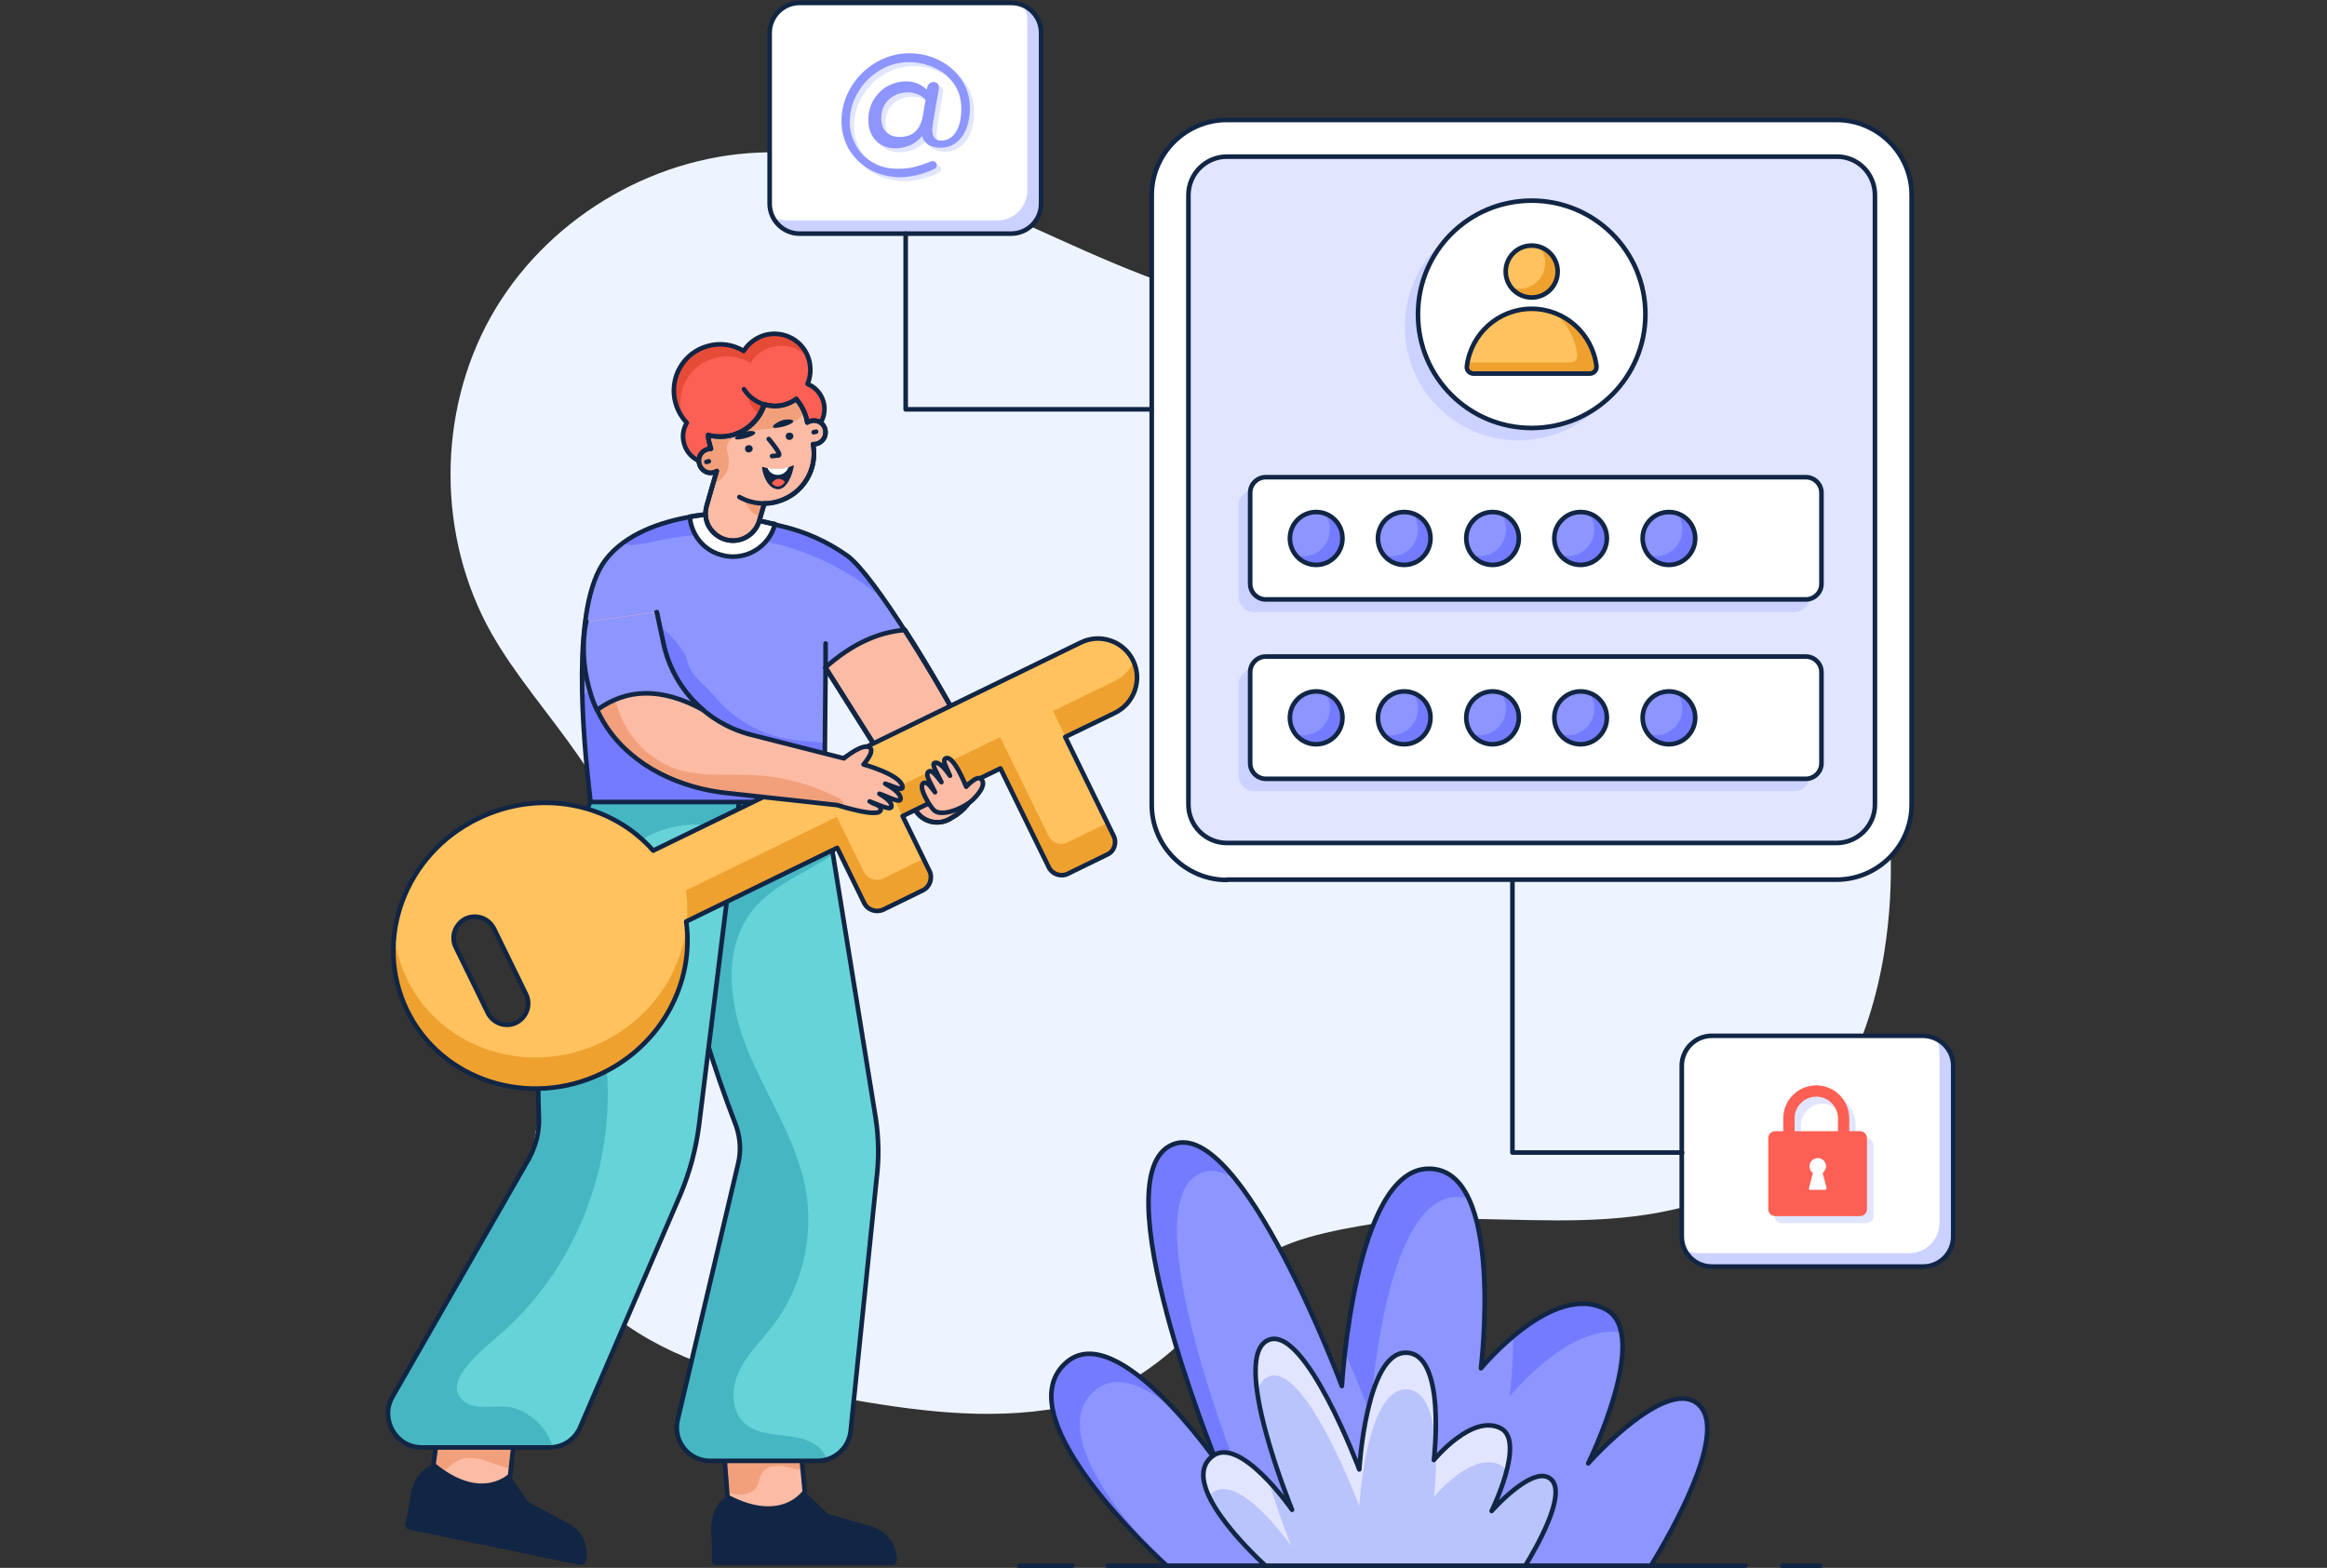 <svg xmlns="http://www.w3.org/2000/svg" xmlns:xlink="http://www.w3.org/1999/xlink" width="1282" zoomAndPan="magnify" viewBox="0 0 961.5 648" height="864" preserveAspectRatio="xMidYMid meet" version="1.0"><rect x="0" y="0" width="961.5" height="648" fill="#333333" stroke="none"/><defs><clipPath id="2058931d96"><path d="M 317 0.168 L 432 0.168 L 432 98 L 317 98 Z M 317 0.168 " clip-rule="nonzero"/></clipPath><clipPath id="eb82d23768"><path d="M 433 471 L 707 471 L 707 647.832 L 433 647.832 Z M 433 471 " clip-rule="nonzero"/></clipPath><clipPath id="6cd4ac1b6c"><path d="M 496 552 L 644 552 L 644 647.832 L 496 647.832 Z M 496 552 " clip-rule="nonzero"/></clipPath><clipPath id="b6a0ab8d63"><path d="M 420 646 L 444 646 L 444 647.832 L 420 647.832 Z M 420 646 " clip-rule="nonzero"/></clipPath><clipPath id="e62abe8d2b"><path d="M 456 646 L 484 646 L 484 647.832 L 456 647.832 Z M 456 646 " clip-rule="nonzero"/></clipPath><clipPath id="62bafa30f8"><path d="M 681 646 L 723 646 L 723 647.832 L 681 647.832 Z M 681 646 " clip-rule="nonzero"/></clipPath><clipPath id="146963ce68"><path d="M 735 646 L 754 646 L 754 647.832 L 735 647.832 Z M 735 646 " clip-rule="nonzero"/></clipPath></defs><path fill="#eef4ff" d="M 778.629 393.137 C 772.82 430.262 755.645 467.891 723.438 487.336 C 699.945 501.605 671.277 504.383 643.742 504.383 C 616.211 504.383 588.551 501.859 561.395 506.781 C 543.207 510.066 521.988 514.613 510.875 529.258 C 492.309 553.758 468.188 576.234 438 581.789 C 407.816 587.348 376.617 582.926 346.434 577.496 C 317.637 572.445 288.211 566.258 263.453 550.727 C 238.699 535.195 218.996 508.297 220.008 479.129 C 221.27 439.098 259.285 406.898 259.539 366.871 C 259.918 326.336 222.914 296.789 202.957 261.559 C 180.602 221.781 180.602 170.766 202.703 131.117 C 224.809 91.465 268.379 64.82 313.723 63.055 C 382.809 60.402 442.547 110.406 510.117 125.434 C 539.547 132 569.984 131.746 599.539 137.43 C 655.992 148.414 707.648 182.004 740.742 229.105 C 773.703 276.203 787.598 336.312 778.629 393.137 Z M 778.629 393.137 " fill-opacity="1" fill-rule="nonzero"/><path stroke-linecap="round" transform="matrix(1.263, 0, 0, 1.263, 41.673, -117.898)" fill-opacity="1" fill="#ffffff" fill-rule="nonzero" stroke-linejoin="round" d="M 368.401 381.299 C 354.801 381.299 343.8 370.2 343.8 356.7 L 343.8 157.2 C 343.8 143.601 354.9 132.601 368.401 132.601 L 567.799 132.601 C 581.399 132.601 592.4 143.7 592.4 157.2 L 592.4 356.601 C 592.4 370.2 581.3 381.2 567.799 381.2 L 368.401 381.2 Z M 368.401 381.299 " stroke="#112544" stroke-width="1.5" stroke-opacity="1" stroke-miterlimit="10"/><path stroke-linecap="round" transform="matrix(1.263, 0, 0, 1.263, 41.673, -117.898)" fill-opacity="1" fill="#e1e5ff" fill-rule="nonzero" stroke-linejoin="round" d="M 580.4 157.2 L 580.4 356.601 C 580.4 363.601 574.699 369.201 567.799 369.201 L 368.401 369.201 C 361.401 369.201 355.8 363.499 355.8 356.601 L 355.8 157.2 C 355.8 150.2 361.5 144.6 368.401 144.6 L 567.799 144.6 C 574.798 144.501 580.4 150.2 580.4 157.2 Z M 580.4 157.2 " stroke="#112544" stroke-width="1.5" stroke-opacity="1" stroke-miterlimit="10"/><path fill="#ccd2ff" d="M 747.812 282.898 L 747.812 320.527 C 747.812 324.062 744.91 326.969 741.371 326.969 L 518.199 326.969 C 514.664 326.969 511.758 324.062 511.758 320.527 L 511.758 282.898 C 511.758 279.363 514.664 276.457 518.199 276.457 L 741.371 276.457 C 744.91 276.582 747.812 279.363 747.812 282.898 Z M 747.812 282.898 " fill-opacity="1" fill-rule="nonzero"/><path stroke-linecap="round" transform="matrix(1.263, 0, 0, 1.263, 41.673, -117.898)" fill-opacity="1" fill="#ffffff" fill-rule="nonzero" stroke-linejoin="round" d="M 562.9 313.299 L 562.9 343.101 C 562.9 345.901 560.599 348.199 557.8 348.199 L 381.1 348.199 C 378.301 348.199 376 345.901 376 343.101 L 376 313.299 C 376 310.499 378.301 308.201 381.1 308.201 L 557.8 308.201 C 560.599 308.201 562.9 310.499 562.9 313.299 Z M 562.9 313.299 " stroke="#112544" stroke-width="1.5" stroke-opacity="1" stroke-miterlimit="10"/><path fill="#ccd2ff" d="M 747.812 208.902 L 747.812 246.531 C 747.812 250.066 744.91 252.969 741.371 252.969 L 518.199 252.969 C 514.664 252.969 511.758 250.066 511.758 246.531 L 511.758 208.902 C 511.758 205.363 514.664 202.461 518.199 202.461 L 741.371 202.461 C 744.91 202.461 747.812 205.238 747.812 208.902 Z M 747.812 208.902 " fill-opacity="1" fill-rule="nonzero"/><path stroke-linecap="round" transform="matrix(1.263, 0, 0, 1.263, 41.673, -117.898)" fill-opacity="1" fill="#ffffff" fill-rule="nonzero" stroke-linejoin="round" d="M 562.9 254.6 L 562.9 284.4 C 562.9 287.199 560.599 289.501 557.8 289.501 L 381.1 289.501 C 378.301 289.501 376 287.199 376 284.4 L 376 254.6 C 376 251.801 378.301 249.499 381.1 249.499 L 557.8 249.499 C 560.599 249.499 562.9 251.801 562.9 254.6 Z M 562.9 254.6 " stroke="#112544" stroke-width="1.5" stroke-opacity="1" stroke-miterlimit="10"/><path fill="#ccd2ff" d="M 674.434 135.031 C 674.434 160.918 653.469 182.004 627.449 182.004 C 601.559 182.004 580.465 161.043 580.465 135.031 C 580.465 109.016 601.434 88.055 627.449 88.055 C 653.34 88.055 674.434 109.145 674.434 135.031 Z M 674.434 135.031 " fill-opacity="1" fill-rule="nonzero"/><path stroke-linecap="round" transform="matrix(1.263, 0, 0, 1.263, 41.673, -117.898)" fill-opacity="1" fill="#ffffff" fill-rule="nonzero" stroke-linejoin="round" d="M 505.299 196.199 C 505.299 216.7 488.7 233.401 468.102 233.401 C 447.5 233.401 430.901 216.798 430.901 196.199 C 430.901 175.6 447.5 159 468.102 159 C 488.7 159 505.299 175.6 505.299 196.199 Z M 505.299 196.199 " stroke="#112544" stroke-width="1.5" stroke-opacity="1" stroke-miterlimit="10"/><path fill="#efa130" d="M 643.617 112.176 C 643.617 118.109 638.816 122.906 632.883 122.906 C 629.473 122.906 626.441 121.266 624.418 118.867 C 622.902 117.098 622.02 114.699 622.02 112.176 C 622.02 106.238 626.82 101.441 632.754 101.441 C 633.891 101.441 635.027 101.566 636.039 101.945 C 640.457 103.336 643.617 107.375 643.617 112.176 Z M 643.617 112.176 " fill-opacity="1" fill-rule="nonzero"/><path fill="#ffc25e" d="M 638.438 108.637 C 638.438 114.574 633.641 119.371 627.703 119.371 C 626.566 119.371 625.43 119.246 624.418 118.867 C 622.902 117.098 622.02 114.699 622.02 112.176 C 622.02 106.238 626.82 101.441 632.754 101.441 C 633.891 101.441 635.027 101.566 636.039 101.945 C 637.555 103.84 638.438 106.113 638.438 108.637 Z M 638.438 108.637 " fill-opacity="1" fill-rule="nonzero"/><path stroke-linecap="round" transform="matrix(1.263, 0, 0, 1.263, 41.673, -117.898)" fill="none" stroke-linejoin="round" d="M 476.601 182.201 C 476.601 186.9 472.8 190.699 468.102 190.699 C 463.4 190.699 459.599 186.9 459.599 182.201 C 459.599 177.499 463.4 173.701 468.102 173.701 C 472.8 173.701 476.601 177.499 476.601 182.201 Z M 476.601 182.201 " stroke="#112544" stroke-width="1.5" stroke-opacity="1" stroke-miterlimit="10"/><path fill="#efa130" d="M 656.879 154.352 L 608.758 154.352 C 607.117 154.352 605.852 152.961 605.98 151.32 C 605.98 150.812 606.105 150.309 606.23 149.93 C 608.379 137.305 619.492 127.578 632.754 127.578 C 636.039 127.578 639.195 128.211 642.102 129.223 C 651.445 132.629 658.395 141.09 659.531 151.32 C 659.781 152.836 658.52 154.352 656.879 154.352 Z M 656.879 154.352 " fill-opacity="1" fill-rule="nonzero"/><path fill="#ffc25e" d="M 649.047 149.805 L 606.23 149.805 C 608.379 137.176 619.492 127.453 632.754 127.453 C 636.039 127.453 639.195 128.086 642.102 129.094 C 647.277 133.387 650.816 139.574 651.699 146.648 C 651.953 148.414 650.688 149.805 649.047 149.805 Z M 649.047 149.805 " fill-opacity="1" fill-rule="nonzero"/><path stroke-linecap="round" transform="matrix(1.263, 0, 0, 1.263, 41.673, -117.898)" fill="none" stroke-linejoin="round" d="M 487.101 215.601 C 488.4 215.601 489.399 214.5 489.3 213.201 C 488.001 202.6 479.001 194.399 468.102 194.399 C 457.199 194.399 448.199 202.6 446.9 213.201 C 446.699 214.5 447.8 215.601 449.099 215.601 Z M 487.101 215.601 " stroke="#112544" stroke-width="1.5" stroke-opacity="1" stroke-miterlimit="10"/><path fill="#757bff" d="M 554.703 222.41 C 554.703 228.473 549.777 233.273 543.84 233.273 C 540.43 233.273 537.273 231.629 535.25 229.105 C 533.734 227.211 532.852 224.812 532.852 222.285 C 532.852 216.223 537.777 211.301 543.84 211.301 C 544.977 211.301 546.113 211.426 547.125 211.805 C 551.543 213.445 554.703 217.613 554.703 222.41 Z M 554.703 222.41 " fill-opacity="1" fill-rule="nonzero"/><path fill="#8d95ff" d="M 549.523 218.875 C 549.523 224.938 544.598 229.863 538.66 229.863 C 537.523 229.863 536.387 229.734 535.379 229.355 C 533.863 227.465 532.977 225.062 532.977 222.539 C 532.977 216.477 537.902 211.551 543.965 211.551 C 545.102 211.551 546.238 211.68 547.25 212.059 C 548.641 213.824 549.523 216.223 549.523 218.875 Z M 549.523 218.875 " fill-opacity="1" fill-rule="nonzero"/><path stroke-linecap="round" transform="matrix(1.263, 0, 0, 1.263, 41.673, -117.898)" fill="none" stroke-linejoin="round" d="M 406.201 269.499 C 406.201 274.3 402.301 278.2 397.6 278.2 C 392.8 278.2 388.999 274.3 388.999 269.499 C 388.999 264.701 392.899 260.899 397.6 260.899 C 402.301 260.899 406.201 264.701 406.201 269.499 Z M 406.201 269.499 " stroke="#112544" stroke-width="1.5" stroke-opacity="1" stroke-miterlimit="10"/><path fill="#757bff" d="M 591.074 222.41 C 591.074 228.473 586.148 233.273 580.215 233.273 C 576.805 233.273 573.645 231.629 571.625 229.105 C 570.109 227.211 569.227 224.812 569.227 222.285 C 569.227 216.223 574.152 211.301 580.215 211.301 C 581.352 211.301 582.488 211.426 583.496 211.805 C 587.918 213.445 591.074 217.613 591.074 222.41 Z M 591.074 222.41 " fill-opacity="1" fill-rule="nonzero"/><path fill="#8d95ff" d="M 585.898 218.875 C 585.898 224.938 580.973 229.863 575.035 229.863 C 573.898 229.863 572.762 229.734 571.75 229.355 C 570.234 227.465 569.352 225.062 569.352 222.539 C 569.352 216.477 574.277 211.551 580.34 211.551 C 581.477 211.551 582.613 211.68 583.625 212.059 C 585.012 213.824 585.898 216.223 585.898 218.875 Z M 585.898 218.875 " fill-opacity="1" fill-rule="nonzero"/><path stroke-linecap="round" transform="matrix(1.263, 0, 0, 1.263, 41.673, -117.898)" fill="none" stroke-linejoin="round" d="M 434.999 269.499 C 434.999 274.3 431.099 278.2 426.401 278.2 C 421.601 278.2 417.799 274.3 417.799 269.499 C 417.799 264.701 421.7 260.899 426.401 260.899 C 431.201 260.899 434.999 264.701 434.999 269.499 Z M 434.999 269.499 " stroke="#112544" stroke-width="1.5" stroke-opacity="1" stroke-miterlimit="10"/><path fill="#757bff" d="M 627.578 222.41 C 627.578 228.473 622.652 233.273 616.715 233.273 C 613.305 233.273 610.148 231.629 608.125 229.105 C 606.609 227.211 605.727 224.812 605.727 222.285 C 605.727 216.223 610.652 211.301 616.715 211.301 C 617.852 211.301 618.988 211.426 620 211.805 C 624.418 213.445 627.578 217.613 627.578 222.41 Z M 627.578 222.41 " fill-opacity="1" fill-rule="nonzero"/><path fill="#8d95ff" d="M 622.273 218.875 C 622.273 224.938 617.348 229.863 611.41 229.863 C 610.273 229.863 609.137 229.734 608.125 229.355 C 606.609 227.465 605.727 225.062 605.727 222.539 C 605.727 216.477 610.652 211.551 616.715 211.551 C 617.852 211.551 618.988 211.68 620 212.059 C 621.387 213.824 622.273 216.223 622.273 218.875 Z M 622.273 218.875 " fill-opacity="1" fill-rule="nonzero"/><path stroke-linecap="round" transform="matrix(1.263, 0, 0, 1.263, 41.673, -117.898)" fill="none" stroke-linejoin="round" d="M 463.901 269.499 C 463.901 274.3 460.001 278.2 455.3 278.2 C 450.5 278.2 446.699 274.3 446.699 269.499 C 446.699 264.701 450.599 260.899 455.3 260.899 C 460.001 260.899 463.901 264.701 463.901 269.499 Z M 463.901 269.499 " stroke="#112544" stroke-width="1.5" stroke-opacity="1" stroke-miterlimit="10"/><path fill="#757bff" d="M 663.949 222.41 C 663.949 228.473 659.023 233.273 653.09 233.273 C 649.68 233.273 646.52 231.629 644.5 229.105 C 642.984 227.211 642.102 224.812 642.102 222.285 C 642.102 216.223 647.027 211.301 653.09 211.301 C 654.227 211.301 655.363 211.426 656.371 211.805 C 660.793 213.445 663.949 217.613 663.949 222.41 Z M 663.949 222.41 " fill-opacity="1" fill-rule="nonzero"/><path fill="#8d95ff" d="M 658.773 218.875 C 658.773 224.938 653.848 229.863 647.91 229.863 C 646.773 229.863 645.637 229.734 644.625 229.355 C 643.109 227.465 642.227 225.062 642.227 222.539 C 642.227 216.477 647.152 211.551 653.215 211.551 C 654.352 211.551 655.488 211.68 656.5 212.059 C 657.887 213.824 658.773 216.223 658.773 218.875 Z M 658.773 218.875 " fill-opacity="1" fill-rule="nonzero"/><path stroke-linecap="round" transform="matrix(1.263, 0, 0, 1.263, 41.673, -117.898)" fill="none" stroke-linejoin="round" d="M 492.699 269.499 C 492.699 274.3 488.799 278.2 484.101 278.2 C 479.301 278.2 475.5 274.3 475.5 269.499 C 475.5 264.701 479.4 260.899 484.101 260.899 C 488.901 260.899 492.699 264.701 492.699 269.499 Z M 492.699 269.499 " stroke="#112544" stroke-width="1.5" stroke-opacity="1" stroke-miterlimit="10"/><path fill="#757bff" d="M 700.449 222.41 C 700.449 228.473 695.527 233.273 689.59 233.273 C 686.18 233.273 683.023 231.629 681 229.105 C 679.484 227.211 678.602 224.812 678.602 222.285 C 678.602 216.223 683.527 211.301 689.59 211.301 C 690.727 211.301 691.863 211.426 692.875 211.805 C 697.168 213.445 700.449 217.613 700.449 222.41 Z M 700.449 222.41 " fill-opacity="1" fill-rule="nonzero"/><path fill="#8d95ff" d="M 695.148 218.875 C 695.148 224.938 690.223 229.863 684.285 229.863 C 683.148 229.863 682.012 229.734 681 229.355 C 679.484 227.465 678.602 225.062 678.602 222.539 C 678.602 216.477 683.527 211.551 689.59 211.551 C 690.727 211.551 691.863 211.68 692.875 212.059 C 694.262 213.824 695.148 216.223 695.148 218.875 Z M 695.148 218.875 " fill-opacity="1" fill-rule="nonzero"/><path stroke-linecap="round" transform="matrix(1.263, 0, 0, 1.263, 41.673, -117.898)" fill="none" stroke-linejoin="round" d="M 521.598 269.499 C 521.598 274.3 517.701 278.2 513 278.2 C 508.2 278.2 504.399 274.3 504.399 269.499 C 504.399 264.701 508.299 260.899 513 260.899 C 517.701 260.899 521.598 264.701 521.598 269.499 Z M 521.598 269.499 " stroke="#112544" stroke-width="1.5" stroke-opacity="1" stroke-miterlimit="10"/><path fill="#757bff" d="M 554.703 296.535 C 554.703 302.598 549.777 307.395 543.84 307.395 C 540.43 307.395 537.273 305.754 535.25 303.227 C 533.734 301.332 532.852 298.934 532.852 296.41 C 532.852 290.348 537.777 285.422 543.84 285.422 C 544.977 285.422 546.113 285.551 547.125 285.93 C 551.543 287.57 554.703 291.609 554.703 296.535 Z M 554.703 296.535 " fill-opacity="1" fill-rule="nonzero"/><path fill="#8d95ff" d="M 549.523 292.875 C 549.523 298.934 544.598 303.859 538.66 303.859 C 537.523 303.859 536.387 303.734 535.379 303.355 C 533.863 301.461 532.977 299.062 532.977 296.535 C 532.977 290.473 537.902 285.551 543.965 285.551 C 545.102 285.551 546.238 285.676 547.25 286.055 C 548.641 287.949 549.523 290.348 549.523 292.875 Z M 549.523 292.875 " fill-opacity="1" fill-rule="nonzero"/><path stroke-linecap="round" transform="matrix(1.263, 0, 0, 1.263, 41.673, -117.898)" fill="none" stroke-linejoin="round" d="M 406.201 328.2 C 406.201 333.001 402.301 336.899 397.6 336.899 C 392.8 336.899 388.999 333.001 388.999 328.2 C 388.999 323.399 392.899 319.6 397.6 319.6 C 402.301 319.6 406.201 323.399 406.201 328.2 Z M 406.201 328.2 " stroke="#112544" stroke-width="1.5" stroke-opacity="1" stroke-miterlimit="10"/><path fill="#757bff" d="M 591.074 296.535 C 591.074 302.598 586.148 307.395 580.215 307.395 C 576.805 307.395 573.645 305.754 571.625 303.227 C 570.109 301.332 569.227 298.934 569.227 296.41 C 569.227 290.348 574.152 285.422 580.215 285.422 C 581.352 285.422 582.488 285.551 583.496 285.93 C 587.918 287.57 591.074 291.609 591.074 296.535 Z M 591.074 296.535 " fill-opacity="1" fill-rule="nonzero"/><path fill="#8d95ff" d="M 585.898 292.875 C 585.898 298.934 580.973 303.859 575.035 303.859 C 573.898 303.859 572.762 303.734 571.75 303.355 C 570.234 301.461 569.352 299.062 569.352 296.535 C 569.352 290.473 574.277 285.551 580.34 285.551 C 581.477 285.551 582.613 285.676 583.625 286.055 C 585.012 287.949 585.898 290.348 585.898 292.875 Z M 585.898 292.875 " fill-opacity="1" fill-rule="nonzero"/><path stroke-linecap="round" transform="matrix(1.263, 0, 0, 1.263, 41.673, -117.898)" fill="none" stroke-linejoin="round" d="M 434.999 328.2 C 434.999 333.001 431.099 336.899 426.401 336.899 C 421.601 336.899 417.799 333.001 417.799 328.2 C 417.799 323.399 421.7 319.6 426.401 319.6 C 431.201 319.6 434.999 323.399 434.999 328.2 Z M 434.999 328.2 " stroke="#112544" stroke-width="1.5" stroke-opacity="1" stroke-miterlimit="10"/><path fill="#757bff" d="M 627.578 296.535 C 627.578 302.598 622.652 307.395 616.715 307.395 C 613.305 307.395 610.148 305.754 608.125 303.227 C 606.609 301.332 605.727 298.934 605.727 296.41 C 605.727 290.348 610.652 285.422 616.715 285.422 C 617.852 285.422 618.988 285.551 620 285.93 C 624.418 287.57 627.578 291.609 627.578 296.535 Z M 627.578 296.535 " fill-opacity="1" fill-rule="nonzero"/><path fill="#8d95ff" d="M 622.273 292.875 C 622.273 298.934 617.348 303.859 611.41 303.859 C 610.273 303.859 609.137 303.734 608.125 303.355 C 606.609 301.461 605.727 299.062 605.727 296.535 C 605.727 290.473 610.652 285.551 616.715 285.551 C 617.852 285.551 618.988 285.676 620 286.055 C 621.387 287.949 622.273 290.348 622.273 292.875 Z M 622.273 292.875 " fill-opacity="1" fill-rule="nonzero"/><path stroke-linecap="round" transform="matrix(1.263, 0, 0, 1.263, 41.673, -117.898)" fill="none" stroke-linejoin="round" d="M 463.901 328.2 C 463.901 333.001 460.001 336.899 455.3 336.899 C 450.5 336.899 446.699 333.001 446.699 328.2 C 446.699 323.399 450.599 319.6 455.3 319.6 C 460.001 319.6 463.901 323.399 463.901 328.2 Z M 463.901 328.2 " stroke="#112544" stroke-width="1.5" stroke-opacity="1" stroke-miterlimit="10"/><path fill="#757bff" d="M 663.949 296.535 C 663.949 302.598 659.023 307.395 653.09 307.395 C 649.68 307.395 646.52 305.754 644.5 303.227 C 642.984 301.332 642.102 298.934 642.102 296.41 C 642.102 290.348 647.027 285.422 653.09 285.422 C 654.227 285.422 655.363 285.551 656.371 285.93 C 660.793 287.57 663.949 291.609 663.949 296.535 Z M 663.949 296.535 " fill-opacity="1" fill-rule="nonzero"/><path fill="#8d95ff" d="M 658.773 292.875 C 658.773 298.934 653.848 303.859 647.91 303.859 C 646.773 303.859 645.637 303.734 644.625 303.355 C 643.109 301.461 642.227 299.062 642.227 296.535 C 642.227 290.473 647.152 285.551 653.215 285.551 C 654.352 285.551 655.488 285.676 656.5 286.055 C 657.887 287.949 658.773 290.348 658.773 292.875 Z M 658.773 292.875 " fill-opacity="1" fill-rule="nonzero"/><path stroke-linecap="round" transform="matrix(1.263, 0, 0, 1.263, 41.673, -117.898)" fill="none" stroke-linejoin="round" d="M 492.699 328.2 C 492.699 333.001 488.799 336.899 484.101 336.899 C 479.301 336.899 475.5 333.001 475.5 328.2 C 475.5 323.399 479.4 319.6 484.101 319.6 C 488.901 319.6 492.699 323.399 492.699 328.2 Z M 492.699 328.2 " stroke="#112544" stroke-width="1.5" stroke-opacity="1" stroke-miterlimit="10"/><path fill="#757bff" d="M 700.449 296.535 C 700.449 302.598 695.527 307.395 689.59 307.395 C 686.18 307.395 683.023 305.754 681 303.227 C 679.484 301.332 678.602 298.934 678.602 296.41 C 678.602 290.348 683.527 285.422 689.59 285.422 C 690.727 285.422 691.863 285.551 692.875 285.93 C 697.168 287.57 700.449 291.609 700.449 296.535 Z M 700.449 296.535 " fill-opacity="1" fill-rule="nonzero"/><path fill="#8d95ff" d="M 695.148 292.875 C 695.148 298.934 690.223 303.859 684.285 303.859 C 683.148 303.859 682.012 303.734 681 303.355 C 679.484 301.461 678.602 299.062 678.602 296.535 C 678.602 290.473 683.527 285.551 689.59 285.551 C 690.727 285.551 691.863 285.676 692.875 286.055 C 694.262 287.949 695.148 290.348 695.148 292.875 Z M 695.148 292.875 " fill-opacity="1" fill-rule="nonzero"/><path stroke-linecap="round" transform="matrix(1.263, 0, 0, 1.263, 41.673, -117.898)" fill="none" stroke-linejoin="round" d="M 521.598 328.2 C 521.598 333.001 517.701 336.899 513 336.899 C 508.2 336.899 504.399 333.001 504.399 328.2 C 504.399 323.399 508.299 319.6 513 319.6 C 517.701 319.6 521.598 323.399 521.598 328.2 Z M 521.598 328.2 " stroke="#112544" stroke-width="1.5" stroke-opacity="1" stroke-miterlimit="10"/><path fill="#ffffff" d="M 430.172 13.555 L 430.172 84.141 C 430.172 90.961 424.613 96.516 417.793 96.516 L 330.395 96.516 C 323.574 96.516 318.016 90.961 318.016 84.141 L 318.016 13.555 C 318.016 6.734 323.574 1.18 330.395 1.18 L 417.793 1.18 C 424.738 1.18 430.172 6.734 430.172 13.555 Z M 430.172 13.555 " fill-opacity="1" fill-rule="nonzero"/><path fill="#ccd2ff" d="M 430.172 13.555 L 430.172 84.141 C 430.172 90.961 424.613 96.516 417.793 96.516 L 330.395 96.516 C 325.719 96.516 321.551 93.863 319.531 89.949 C 321.172 90.707 322.941 91.086 324.711 91.086 L 412.109 91.086 C 418.93 91.086 424.488 85.531 424.488 78.711 L 424.488 8.25 C 424.488 6.102 423.98 4.211 422.973 2.441 C 427.266 4.336 430.172 8.629 430.172 13.555 Z M 430.172 13.555 " fill-opacity="1" fill-rule="nonzero"/><g clip-path="url(#2058931d96)"><path stroke-linecap="round" transform="matrix(1.263, 0, 0, 1.263, 41.673, -117.898)" fill="none" stroke-linejoin="round" d="M 307.601 104.101 L 307.601 160 C 307.601 165.401 303.2 169.8 297.8 169.8 L 228.601 169.8 C 223.201 169.8 218.8 165.401 218.8 160 L 218.8 104.101 C 218.8 98.7 223.201 94.301 228.601 94.301 L 297.8 94.301 C 303.299 94.301 307.601 98.7 307.601 104.101 Z M 307.601 104.101 " stroke="#112544" stroke-width="1.5" stroke-opacity="1" stroke-miterlimit="10"/></g><path fill="#ffffff" d="M 807.047 440.363 L 807.047 510.949 C 807.047 517.77 801.492 523.324 794.672 523.324 L 707.27 523.324 C 700.449 523.324 694.895 517.77 694.895 510.949 L 694.895 440.363 C 694.895 433.543 700.453 427.988 707.27 427.988 L 794.672 427.988 C 801.492 428.113 807.047 433.543 807.047 440.363 Z M 807.047 440.363 " fill-opacity="1" fill-rule="nonzero"/><path fill="#ccd2ff" d="M 807.047 440.363 L 807.047 510.949 C 807.047 517.77 801.492 523.324 794.672 523.324 L 707.27 523.324 C 702.598 523.324 698.43 520.672 696.41 516.758 C 698.051 517.516 699.82 517.895 701.586 517.895 L 788.988 517.895 C 795.809 517.895 801.363 512.34 801.363 505.52 L 801.363 434.934 C 801.363 432.785 800.859 430.891 799.848 429.125 C 804.145 431.145 807.047 435.438 807.047 440.363 Z M 807.047 440.363 " fill-opacity="1" fill-rule="nonzero"/><path stroke-linecap="round" transform="matrix(1.263, 0, 0, 1.263, 41.673, -117.898)" fill="none" stroke-linejoin="round" d="M 605.999 442.101 L 605.999 498 C 605.999 503.401 601.601 507.8 596.201 507.8 L 526.999 507.8 C 521.598 507.8 517.2 503.401 517.2 498 L 517.2 442.101 C 517.2 436.7 521.602 432.301 526.999 432.301 L 596.201 432.301 C 601.601 432.4 605.999 436.7 605.999 442.101 Z M 605.999 442.101 " stroke="#112544" stroke-width="1.5" stroke-opacity="1" stroke-miterlimit="10"/><path stroke-linecap="round" transform="matrix(1.263, 0, 0, 1.263, 41.673, -117.898)" fill="none" stroke-linejoin="round" d="M 263.3 169.8 L 263.3 227.301 L 343.701 227.301 " stroke="#112544" stroke-width="1.5" stroke-opacity="1" stroke-miterlimit="10"/><path stroke-linecap="round" transform="matrix(1.263, 0, 0, 1.263, 41.673, -117.898)" fill="none" stroke-linejoin="round" d="M 517.299 470.499 L 461.801 470.499 L 461.801 382.001 " stroke="#112544" stroke-width="1.5" stroke-opacity="1" stroke-miterlimit="10"/><path fill="#e1e5ff" d="M 360.578 71.387 C 357.043 69.242 354.391 66.461 352.371 63.055 C 350.477 59.516 349.465 55.855 349.465 51.816 C 349.465 46.891 350.727 42.219 353.254 37.926 C 355.781 33.633 359.191 30.223 363.484 27.57 C 367.777 25.043 372.449 23.656 377.375 23.656 C 381.922 23.656 386.09 24.664 389.879 26.559 C 393.668 28.453 396.828 31.23 399.102 34.641 C 401.375 38.051 402.512 41.965 402.512 46.387 C 402.512 49.164 402.133 51.816 401.246 54.215 C 400.363 56.738 399.102 58.762 397.207 60.273 C 395.438 61.918 393.039 62.676 390.258 62.676 C 388.113 62.676 386.344 62.168 385.082 61.285 C 383.816 60.273 383.059 59.141 382.809 57.875 C 381.418 59.516 379.777 60.781 377.883 61.664 C 375.988 62.422 373.965 62.926 371.82 62.926 C 368.285 62.926 365.504 61.789 363.609 59.645 C 361.59 57.496 360.578 54.719 360.578 51.309 C 360.578 48.027 361.336 45.121 362.852 42.723 C 364.367 40.324 366.262 38.43 368.664 37.168 C 371.062 35.902 373.586 35.273 376.238 35.273 C 379.523 35.273 382.301 36.41 384.703 38.684 L 384.953 37.547 C 385.082 36.914 385.332 36.535 385.84 36.156 C 386.344 35.777 386.848 35.523 387.48 35.523 C 388.113 35.523 388.742 35.777 389.121 36.156 C 389.629 36.66 389.754 37.168 389.754 37.926 L 389.629 38.684 L 387.48 51.184 C 387.227 52.824 386.977 54.215 386.977 55.477 C 386.977 56.738 387.227 57.75 387.859 58.508 C 388.363 59.266 389.25 59.77 390.387 59.77 C 393.164 59.77 395.184 58.633 396.699 56.234 C 398.215 53.836 398.973 50.68 398.973 46.637 C 398.973 42.598 397.965 39.062 395.816 36.156 C 393.797 33.254 391.016 30.98 387.734 29.59 C 384.449 28.074 380.914 27.316 377.375 27.316 C 373.082 27.316 368.914 28.453 365.254 30.727 C 361.465 33 358.434 36.031 356.285 39.82 C 354.012 43.605 352.875 47.648 352.875 52.066 C 352.875 55.352 353.633 58.383 355.273 61.41 C 356.789 64.441 359.062 66.84 362.094 68.609 C 365.125 70.504 368.535 71.387 372.703 71.387 C 375.355 71.387 377.754 71.133 379.648 70.629 C 381.672 70.125 383.945 69.367 386.469 68.355 C 386.723 68.23 386.977 68.23 387.227 68.23 C 387.734 68.23 388.113 68.355 388.363 68.734 C 388.617 68.988 388.871 69.367 388.871 69.871 C 388.871 70.125 388.742 70.504 388.617 70.758 C 388.492 71.008 388.238 71.262 387.984 71.387 C 383.312 73.66 378.262 74.922 372.703 74.922 C 368.156 74.543 364.117 73.535 360.578 71.387 Z M 383.188 49.164 L 384.195 42.977 C 382.301 40.957 379.777 39.945 376.746 39.945 C 374.852 39.945 373.082 40.324 371.441 41.207 C 369.801 42.09 368.41 43.227 367.398 44.871 C 366.391 46.512 365.883 48.406 365.883 50.68 C 365.883 53.203 366.641 55.098 368.031 56.488 C 369.422 57.75 371.312 58.383 373.461 58.383 C 379.02 58.383 382.176 55.223 383.188 49.164 Z M 383.188 49.164 " fill-opacity="1" fill-rule="nonzero"/><path fill="#8d95ff" d="M 358.812 69.746 C 355.273 67.598 352.621 64.82 350.602 61.41 C 348.707 57.875 347.695 54.215 347.695 50.172 C 347.695 45.25 348.961 40.578 351.484 36.281 C 354.012 31.988 357.422 28.582 361.715 25.93 C 366.012 23.402 370.684 22.016 375.609 22.016 C 380.156 22.016 384.324 23.023 388.113 24.918 C 391.902 26.812 395.059 29.59 397.332 33 C 399.605 36.41 400.742 40.324 400.742 44.742 C 400.742 47.52 400.363 50.172 399.48 52.574 C 398.594 55.098 397.332 57.117 395.438 58.633 C 393.668 60.273 391.27 61.031 388.492 61.031 C 386.344 61.031 384.574 60.527 383.312 59.645 C 382.051 58.633 381.293 57.496 381.039 56.234 C 379.648 57.875 378.008 59.141 376.113 60.023 C 374.219 60.781 372.199 61.285 370.051 61.285 C 366.516 61.285 363.738 60.148 361.844 58.004 C 359.82 55.855 358.812 53.078 358.812 49.668 C 358.812 46.387 359.57 43.48 361.086 41.082 C 362.602 38.684 364.496 36.789 366.895 35.523 C 369.293 34.262 371.82 33.633 374.473 33.633 C 377.754 33.633 380.535 34.77 382.934 37.039 L 383.188 35.902 C 383.312 35.273 383.566 34.895 384.07 34.516 C 384.574 34.137 385.082 33.883 385.711 33.883 C 386.344 33.883 386.977 34.137 387.355 34.516 C 387.859 35.02 387.984 35.523 387.984 36.281 L 387.859 37.039 L 385.711 49.543 C 385.461 51.184 385.207 52.574 385.207 53.836 C 385.207 55.098 385.461 56.109 386.09 56.867 C 386.598 57.625 387.48 58.129 388.617 58.129 C 391.395 58.129 393.418 56.992 394.934 54.594 C 396.449 52.195 397.207 49.035 397.207 44.996 C 397.207 40.957 396.195 37.418 394.047 34.516 C 392.027 31.609 389.25 29.336 385.965 27.949 C 382.68 26.434 379.145 25.676 375.609 25.676 C 371.316 25.676 367.148 26.812 363.484 29.086 C 359.695 31.359 356.664 34.391 354.516 38.176 C 352.242 41.965 351.105 46.008 351.105 50.426 C 351.105 53.707 351.863 56.738 353.508 59.77 C 355.023 62.801 357.297 65.199 360.328 66.969 C 363.359 68.863 366.77 69.746 370.938 69.746 C 373.59 69.746 375.988 69.492 377.883 68.988 C 379.902 68.484 382.176 67.727 384.703 66.715 C 384.953 66.59 385.207 66.59 385.461 66.59 C 385.965 66.59 386.344 66.715 386.598 67.094 C 386.848 67.348 387.102 67.727 387.102 68.23 C 387.102 68.484 386.977 68.863 386.848 69.113 C 386.723 69.367 386.469 69.621 386.219 69.746 C 381.543 72.02 376.492 73.281 370.938 73.281 C 366.391 72.902 362.348 71.891 358.812 69.746 Z M 381.418 47.395 L 382.43 41.207 C 380.535 39.188 378.008 38.176 374.977 38.176 C 373.082 38.176 371.316 38.555 369.672 39.441 C 368.031 40.324 366.641 41.461 365.633 43.102 C 364.621 44.742 364.117 46.637 364.117 48.91 C 364.117 51.438 364.875 53.332 366.262 54.719 C 367.652 55.98 369.547 56.613 371.691 56.613 C 377.25 56.613 380.406 53.582 381.418 47.395 Z M 381.418 47.395 " fill-opacity="1" fill-rule="nonzero"/><path fill="#e1e5ff" d="M 771.18 470.414 L 766.758 470.414 L 766.758 465.113 C 766.758 457.66 760.695 451.473 753.117 451.473 C 745.668 451.473 739.477 457.535 739.477 465.113 L 739.477 470.414 L 736.195 470.414 C 734.551 470.414 733.289 471.68 733.289 473.32 L 733.289 502.617 C 733.289 504.258 734.551 505.52 736.195 505.52 L 771.18 505.52 C 772.82 505.52 774.082 504.258 774.082 502.617 L 774.082 473.32 C 774.082 471.68 772.82 470.414 771.18 470.414 Z M 762.086 470.414 L 744.152 470.414 L 744.152 465.113 C 744.152 460.188 748.191 456.148 753.117 456.148 C 758.043 456.148 762.086 460.188 762.086 465.113 Z M 762.086 470.414 " fill-opacity="1" fill-rule="nonzero"/><path fill="#fc6054" d="M 768.527 467.512 L 764.105 467.512 L 764.105 462.207 C 764.105 454.758 758.043 448.57 750.465 448.57 C 743.016 448.57 736.824 454.633 736.824 462.207 L 736.824 467.512 L 733.543 467.512 C 731.898 467.512 730.637 468.773 730.637 470.414 L 730.637 499.711 C 730.637 501.352 731.898 502.617 733.543 502.617 L 768.527 502.617 C 770.168 502.617 771.43 501.352 771.43 499.711 L 771.43 470.414 C 771.43 468.898 770.168 467.512 768.527 467.512 Z M 759.434 467.512 L 741.5 467.512 L 741.5 462.207 C 741.5 457.281 745.539 453.242 750.465 453.242 C 755.391 453.242 759.434 457.281 759.434 462.207 Z M 759.434 467.512 " fill-opacity="1" fill-rule="nonzero"/><path fill="#ffffff" d="M 754.129 491.758 L 747.941 491.758 C 747.562 491.758 747.309 491.379 747.434 491.125 L 749.078 484.812 C 748.191 484.18 747.688 483.168 747.688 482.031 C 747.688 480.141 749.203 478.625 751.098 478.625 C 752.992 478.625 754.508 480.141 754.508 482.031 C 754.508 483.168 753.875 484.18 753.117 484.812 L 754.762 491.125 C 754.762 491.379 754.508 491.758 754.129 491.758 Z M 754.129 491.758 " fill-opacity="1" fill-rule="nonzero"/><path fill="#fcbba4" d="M 332.539 616.391 C 332.539 616.391 323.32 630.531 300.586 618.535 L 300.461 616.77 L 299.324 601.742 L 331.152 601.742 L 331.781 607.801 Z M 332.539 616.391 " fill-opacity="1" fill-rule="nonzero"/><path fill="#f2a07c" d="M 331.781 607.801 C 331.402 607.676 330.898 607.676 330.52 607.551 C 327.742 606.918 324.961 605.91 322.059 605.781 C 319.152 605.656 315.996 606.664 314.605 609.191 C 313.723 610.832 313.723 612.852 312.711 614.367 C 311.449 616.641 308.543 617.652 305.891 617.777 C 303.996 617.777 302.23 617.398 300.461 616.77 L 299.324 601.742 L 331.152 601.742 Z M 331.781 607.801 " fill-opacity="1" fill-rule="nonzero"/><path fill="#fcbba4" d="M 212.43 595.047 L 211.168 606.918 L 210.914 609.695 C 210.914 609.695 200.559 620.051 183.129 608.309 C 181.863 607.422 180.477 606.414 179.211 605.402 L 181.484 588.734 Z M 212.43 595.047 " fill-opacity="1" fill-rule="nonzero"/><path fill="#f2a07c" d="M 212.43 595.047 L 211.168 606.918 C 208.008 606.539 204.977 605.277 201.945 604.141 C 197.777 602.75 193.105 601.613 189.191 603.637 C 186.918 604.773 185.148 606.793 183.129 608.18 C 181.863 607.297 180.477 606.289 179.211 605.277 L 181.484 588.609 Z M 212.43 595.047 " fill-opacity="1" fill-rule="nonzero"/><path stroke-linecap="round" transform="matrix(1.263, 0, 0, 1.263, 41.673, -117.898)" fill="none" stroke-linejoin="round" d="M 230.299 581.501 C 230.299 581.501 223 592.699 204.999 583.199 L 204 569.901 L 229.201 569.901 Z M 230.299 581.501 " stroke="#112544" stroke-width="1.5" stroke-opacity="1" stroke-miterlimit="10"/><path fill="#112544" d="M 370.559 644.676 L 370.559 644.801 C 370.559 645.938 369.672 646.82 368.535 646.82 L 296.168 646.82 C 295.031 646.82 294.145 645.938 294.145 644.801 C 294.273 642.906 294.273 639.496 293.895 633.309 C 293.262 621.691 300.461 618.535 300.461 618.535 C 323.195 630.531 332.414 616.391 332.414 616.391 L 341.887 625.605 L 359.695 630.785 C 366.137 632.426 370.559 638.234 370.559 644.676 Z M 370.559 644.676 " fill-opacity="1" fill-rule="nonzero"/><path fill="#66d3d8" d="M 362.223 486.957 L 351.484 591.387 C 350.855 597.07 346.938 601.613 341.633 603.258 C 340.371 603.637 339.109 603.762 337.719 603.762 L 293.387 603.762 C 284.547 603.762 277.852 595.426 280 586.84 L 305.008 480.895 C 306.27 475.719 305.891 470.289 303.996 465.363 C 284.293 414.352 275.453 369.523 278.105 331.387 L 340.496 331.387 L 344.035 353.484 L 361.715 462.336 C 363.105 470.414 363.23 478.625 362.223 486.957 Z M 362.223 486.957 " fill-opacity="1" fill-rule="nonzero"/><path fill="#47b6c3" d="M 338.602 598.457 C 339.992 599.723 341.004 601.363 341.633 603.004 C 340.371 603.383 339.109 603.508 337.719 603.508 L 293.387 603.508 C 284.547 603.508 277.852 595.176 280 586.59 L 305.008 480.645 C 306.27 475.465 305.891 470.035 303.996 465.113 C 284.293 414.098 275.453 369.27 278.105 331.133 L 340.496 331.133 L 344.035 353.234 C 332.918 360.809 319.656 365.48 311.195 375.961 C 298.188 391.871 301.219 415.613 309.176 434.68 C 317.133 453.621 329.129 471.301 332.918 491.504 C 336.457 511.074 331.402 532.164 319.277 547.949 C 314.605 554.137 308.797 559.566 305.512 566.512 C 302.102 573.457 301.852 582.801 307.531 588.105 C 315.617 595.68 330.52 590.754 338.602 598.457 Z M 338.602 598.457 " fill-opacity="1" fill-rule="nonzero"/><path stroke-linecap="round" transform="matrix(1.263, 0, 0, 1.263, 41.673, -117.898)" fill="none" stroke-linejoin="round" d="M 208.5 474.1 L 188.7 558 C 187.101 564.899 192.3 571.401 199.299 571.401 L 234.4 571.401 C 240.001 571.401 244.699 567.2 245.299 561.601 L 253.801 478.901 C 254.599 472.401 254.5 465.8 253.501 459.3 L 236.701 355.599 L 187.299 355.599 C 185.1 385.8 192.201 421.3 207.801 461.701 C 209.199 465.701 209.499 470.001 208.5 474.1 Z M 208.5 474.1 " stroke="#112544" stroke-width="1.5" stroke-opacity="1" stroke-miterlimit="10"/><path stroke-linecap="round" transform="matrix(1.263, 0, 0, 1.263, 41.673, -117.898)" fill="none" stroke-linejoin="round" d="M 133.901 576.199 C 133.901 576.199 124.499 585.699 108.8 572.7 L 110.6 559.402 L 135.2 564.5 Z M 133.901 576.199 " stroke="#112544" stroke-width="1.5" stroke-opacity="1" stroke-miterlimit="10"/><path fill="#112544" d="M 242.109 645.18 L 242.109 645.305 C 241.855 646.316 240.848 647.074 239.836 646.82 L 168.984 632.172 C 167.848 631.922 167.215 630.785 167.469 629.773 C 167.973 628.008 168.73 624.598 169.613 618.535 C 171.258 607.043 179.086 605.402 179.086 605.402 C 198.914 621.82 210.789 609.824 210.789 609.824 L 218.238 620.809 L 234.66 629.523 C 240.344 632.301 243.5 638.738 242.109 645.18 Z M 242.109 645.18 " fill-opacity="1" fill-rule="nonzero"/><path fill="#66d3d8" d="M 305.512 331.262 L 303.871 344.645 L 288.969 464.859 C 287.703 474.582 285.18 484.18 281.391 493.27 L 239.836 589.746 C 237.816 594.418 233.395 597.574 228.219 598.078 C 227.84 598.078 227.461 598.078 227.082 598.078 L 174.16 598.078 C 163.551 598.078 156.984 586.59 162.164 577.496 L 218.617 479.004 C 221.523 473.824 222.914 467.891 222.785 461.828 C 221.398 421.547 223.922 381.52 244.004 331.387 L 305.512 331.387 Z M 305.512 331.262 " fill-opacity="1" fill-rule="nonzero"/><path fill="#47b6c3" d="M 305.512 331.262 L 303.871 344.645 C 295.41 340.859 286.441 339.469 276.086 342.371 C 260.93 346.414 248.426 358.914 244.129 374.066 C 238.828 393.137 246.402 413.086 249.562 432.66 C 256.254 474.203 241.352 518.527 210.914 547.57 C 201.695 556.41 181.863 570.047 191.211 578.758 C 196.895 584.062 207 579.391 214.199 582.547 C 220.891 585.453 226.703 591.133 228.344 598.207 C 227.965 598.207 227.586 598.207 227.207 598.207 L 174.289 598.207 C 163.68 598.207 157.109 586.715 162.289 577.621 L 218.746 479.129 C 221.648 473.953 223.039 468.016 222.914 461.957 C 221.523 421.672 224.051 381.645 244.129 331.512 L 305.512 331.512 Z M 305.512 331.262 " fill-opacity="1" fill-rule="nonzero"/><path stroke-linecap="round" transform="matrix(1.263, 0, 0, 1.263, 41.673, -117.898)" fill="none" stroke-linejoin="round" d="M 104.899 566.999 L 146.801 566.999 C 151.199 566.999 155.099 564.401 156.8 560.401 L 189.699 483.999 C 192.699 476.8 194.7 469.299 195.699 461.5 L 208.8 355.701 L 160.101 355.701 C 144.2 395.399 142.199 427.2 143.3 459 C 143.501 463.699 142.301 468.401 140 472.599 L 95.299 550.601 C 91.3 557.901 96.601 566.999 104.899 566.999 Z M 104.899 566.999 " stroke="#112544" stroke-width="1.5" stroke-opacity="1" stroke-miterlimit="10"/><path fill="#8d95ff" d="M 393.418 337.828 L 392.406 338.457 C 387.605 341.109 381.418 339.594 378.512 334.922 L 341.129 275.828 L 340.875 307.27 L 340.625 331.387 L 244.004 331.387 C 242.613 319.895 240.723 303.859 240.09 287.824 C 239.207 264.84 240.723 241.73 249.941 231.504 C 252.34 228.852 254.992 226.453 257.645 224.559 C 276.211 210.922 300.082 212.059 300.082 212.059 L 318.52 216.352 L 322.688 217.359 C 332.539 219.633 341.762 223.801 349.969 229.609 C 353.633 232.262 359.062 238.953 365.254 247.918 C 377.629 265.473 392.785 291.359 402.004 309.164 C 407.562 319.266 403.648 332.145 393.418 337.828 Z M 393.418 337.828 " fill-opacity="1" fill-rule="nonzero"/><path fill="#757bff" d="M 365.379 247.668 C 361.211 244.383 356.918 241.227 352.371 238.324 C 345.172 233.777 337.34 229.988 329.129 227.211 C 314.48 222.285 298.945 220.266 283.535 221.527 C 276.211 222.16 269.266 224.305 262.066 225.191 C 259.918 225.441 258.656 225.062 257.77 224.305 C 276.336 210.668 300.207 211.805 300.207 211.805 L 318.648 216.098 L 322.816 217.109 C 332.668 219.383 341.887 223.547 350.098 229.355 C 353.758 232.008 359.191 238.828 365.379 247.668 Z M 365.379 247.668 " fill-opacity="1" fill-rule="nonzero"/><path stroke-linecap="round" transform="matrix(1.263, 0, 0, 1.263, 41.673, -117.898)" fill-opacity="1" fill="#ffffff" fill-rule="nonzero" stroke-linejoin="round" d="M 220.501 264.8 L 220.399 265.301 C 218.701 271.299 213.1 275.5 206.799 275.5 C 205.5 275.5 204.099 275.299 202.8 274.9 C 199.2 273.901 196.2 271.5 194.4 268.199 C 193.401 266.399 192.801 264.401 192.699 262.399 C 199.5 261.199 204.699 261.199 204.699 261.199 L 219.301 264.599 Z M 220.501 264.8 " stroke="#112544" stroke-width="1.5" stroke-opacity="1" stroke-miterlimit="10"/><path fill="#757bff" d="M 340.75 307.141 L 340.496 331.262 L 243.879 331.262 C 242.488 319.77 240.594 303.734 239.965 287.695 C 243.246 285.422 247.289 284.16 251.203 283.402 C 257.141 282.141 263.453 281.258 268.129 277.34 C 271.789 274.312 272.422 272.922 274.441 268.629 C 275.453 266.355 269.266 258.906 272.547 259.41 C 275.707 259.914 283.156 269.641 283.664 271.91 C 285.43 279.867 290.105 281.637 295.41 287.949 C 303.367 297.547 315.109 304.113 327.488 305.754 C 331.91 306.383 336.457 306.512 340.75 307.141 Z M 340.75 307.141 " fill-opacity="1" fill-rule="nonzero"/><path stroke-linecap="round" transform="matrix(1.263, 0, 0, 1.263, 41.673, -117.898)" fill-opacity="1" fill="#fcbba4" fill-rule="nonzero" stroke-linejoin="round" d="M 285.401 338 C 279.599 326.901 271.301 312.201 263.098 299.499 C 253.999 300.201 245.299 304.399 237.001 311.802 L 266.501 358.599 C 268.799 362.299 273.701 363.601 277.499 361.399 L 278.399 360.901 C 286.601 356.4 289.7 346.201 285.401 338 Z M 285.401 338 " stroke="#112544" stroke-width="1.5" stroke-opacity="1" stroke-miterlimit="10"/><path stroke-linecap="round" transform="matrix(1.263, 0, 0, 1.263, 41.673, -117.898)" fill="none" stroke-linejoin="round" d="M 278.501 360.901 L 277.7 361.399 C 273.899 363.499 269 362.299 266.699 358.599 L 237.1 311.802 L 236.701 355.8 L 160.2 355.8 C 157.602 333.601 153.8 291.601 165 276.7 C 171.6 267.899 183.6 264.1 192.699 262.501 C 199.5 261.301 204.699 261.301 204.699 261.301 L 219.301 264.701 L 220.501 265.001 L 222.601 265.499 C 230.401 267.299 237.7 270.6 244.201 275.2 C 252.799 281.399 274.4 316.999 285.401 338.099 C 289.7 346.201 286.601 356.4 278.501 360.901 Z M 278.501 360.901 " stroke="#112544" stroke-width="1.5" stroke-opacity="1" stroke-miterlimit="10"/><path fill="#efa130" d="M 468.566 273.426 C 468.438 273.176 468.312 272.922 468.312 272.797 C 464.398 264.715 454.672 261.43 446.715 265.344 L 270.023 351.34 C 252.844 331.766 223.293 325.578 197.652 338.078 C 177.695 347.805 165.195 366.492 162.922 386.441 C 161.785 396.797 163.426 407.531 168.227 417.508 C 182.371 446.551 218.617 458.168 248.93 443.395 C 273.18 431.648 286.441 406.648 283.664 382.277 C 283.664 381.77 283.535 381.266 283.535 380.762 L 283.914 380.633 L 345.93 350.453 L 357.043 373.184 C 358.434 376.09 361.969 377.352 365 375.961 L 381.293 368.008 C 384.195 366.617 385.461 362.957 384.07 360.051 L 381.672 355 L 373.082 337.195 L 378.133 334.797 L 413.625 317.496 L 433.582 358.285 C 434.969 361.188 438.504 362.449 441.41 361.062 L 457.703 353.105 C 460.609 351.719 461.871 348.184 460.48 345.152 L 458.082 340.102 L 440.652 304.238 L 445.703 301.84 L 461.238 294.262 C 468.566 290.727 471.977 281.383 468.566 273.426 Z M 189.82 381.52 C 190.578 380.762 191.465 380.129 192.473 379.625 C 194.621 378.613 197.02 378.488 199.168 379.246 C 201.316 380.004 203.082 381.52 204.219 383.664 L 215.965 407.91 L 217.48 410.941 C 219.629 415.359 217.734 420.535 213.441 422.684 C 209.02 424.832 203.84 422.938 201.695 418.645 L 188.434 391.492 C 186.664 387.957 187.422 384.043 189.82 381.52 Z M 189.82 381.52 " fill-opacity="1" fill-rule="nonzero"/><path fill="#ffc25e" d="M 468.312 272.797 C 464.398 264.715 454.672 261.43 446.715 265.344 L 270.023 351.34 C 252.844 331.766 223.293 325.578 197.652 338.078 C 177.695 347.805 165.195 366.492 162.922 386.441 C 163.68 392.629 165.32 398.816 168.227 404.754 C 182.371 433.797 218.617 445.414 248.93 430.641 C 268.887 420.914 281.516 402.227 283.664 382.277 C 283.789 381.77 283.789 381.141 283.789 380.633 C 284.168 376.469 284.043 372.176 283.41 368.008 L 345.801 337.574 L 356.918 360.305 C 358.305 363.207 361.844 364.473 364.875 363.082 L 381.164 355.125 C 381.293 355.125 381.293 355 381.418 355 L 372.832 337.195 L 367.777 326.84 L 413.246 304.617 L 433.203 345.402 C 434.59 348.309 438.125 349.57 441.031 348.18 L 457.324 340.227 C 457.449 340.227 457.449 340.102 457.578 340.102 L 440.148 304.238 L 435.098 293.883 L 460.734 281.383 C 464.398 279.613 467.051 276.711 468.566 273.176 C 468.438 273.301 468.312 273.047 468.312 272.797 Z M 215.84 420.535 C 215.082 421.293 214.324 421.926 213.312 422.43 C 208.895 424.578 203.715 422.684 201.566 418.391 L 189.82 394.145 L 188.305 391.113 C 186.16 386.82 187.926 381.52 192.348 379.371 C 194.496 378.359 196.895 378.234 199.043 378.992 C 201.188 379.75 202.957 381.266 204.094 383.414 L 217.355 410.562 C 218.996 414.098 218.238 418.012 215.84 420.535 Z M 215.84 420.535 " fill-opacity="1" fill-rule="nonzero"/><path stroke-linecap="round" transform="matrix(1.263, 0, 0, 1.263, 41.673, -117.898)" fill="none" stroke-linejoin="round" d="M 331.299 366.8 L 315.501 334.501 L 331.8 326.601 C 338.1 323.501 340.8 315.801 337.701 309.5 C 334.599 303.1 326.901 300.501 320.601 303.601 L 180.699 371.7 C 167.1 356.199 143.699 351.299 123.401 361.201 C 99.4 372.801 88.999 401.001 100.201 424.001 C 111.401 447.001 140.099 456.201 164.1 444.501 C 183.699 435.001 194.199 414.6 191.499 394.901 L 240.901 370.8 L 249.7 388.801 C 250.801 391.099 253.6 392.101 256 391 L 268.901 384.699 C 271.199 383.601 272.201 380.699 271.1 378.4 L 262.301 360.4 L 294.299 344.799 L 310.1 377.101 C 311.201 379.4 314.001 380.399 316.298 379.301 L 329.199 372.999 C 331.5 372 332.499 369.201 331.299 366.8 Z M 135.899 428.001 C 132.401 429.699 128.3 428.199 126.599 424.799 L 116.099 403.3 C 114.401 399.9 115.901 395.699 119.3 394.001 C 121.001 393.2 122.9 393.101 124.601 393.701 C 126.299 394.301 127.7 395.501 128.6 397.199 L 139.1 418.699 C 140.801 422.099 139.301 426.3 135.899 428.001 Z M 135.899 428.001 " stroke="#112544" stroke-width="1.5" stroke-opacity="1" stroke-miterlimit="10"/><path fill="#fc6054" d="M 332.539 179.605 C 326.605 181.246 320.543 177.836 318.898 171.902 C 318.52 170.512 318.395 168.996 318.52 167.609 C 317.512 167.484 316.625 167.355 315.617 167.105 C 313.848 172.535 309.805 177.078 304.375 179.102 C 304.883 184.402 301.598 189.453 296.293 190.969 C 290.355 192.609 284.293 189.203 282.652 183.266 C 281.77 180.234 282.273 177.207 283.789 174.68 C 281.641 172.406 280 169.629 279.117 166.473 C 276.336 156.242 282.273 145.762 292.379 142.984 C 297.684 141.469 302.988 142.355 307.281 145.004 C 309.176 141.977 312.207 139.574 315.996 138.438 C 323.953 136.293 332.16 140.84 334.309 148.793 C 335.191 152.203 334.941 155.613 333.676 158.645 C 336.836 159.906 339.234 162.559 340.246 165.969 C 341.887 171.902 338.477 177.965 332.539 179.605 Z M 332.539 179.605 " fill-opacity="1" fill-rule="nonzero"/><path fill="#e64b38" d="M 308.922 162.684 C 308.922 162.684 308.797 168.871 315.742 172.535 L 317.637 167.105 C 313.973 166.852 311.32 165.082 308.922 162.684 Z M 308.922 162.684 " fill-opacity="1" fill-rule="nonzero"/><path fill="#e64b38" d="M 334.184 148.164 C 330.52 143.867 324.582 141.848 318.773 143.492 C 314.984 144.5 311.953 146.898 310.059 150.055 C 305.766 147.406 300.336 146.52 295.156 148.035 C 284.926 150.812 278.988 161.297 281.895 171.523 C 282.02 172.027 282.148 172.535 282.398 173.039 C 280.883 171.145 279.746 168.871 279.117 166.473 C 276.336 156.242 282.273 145.762 292.379 142.984 C 297.684 141.469 302.988 142.355 307.281 145.004 C 309.176 141.977 312.207 139.574 315.996 138.438 C 323.699 136.293 331.656 140.586 334.184 148.164 Z M 334.184 148.164 " fill-opacity="1" fill-rule="nonzero"/><path stroke-linecap="round" transform="matrix(1.263, 0, 0, 1.263, 41.673, -117.898)" fill="none" stroke-linejoin="round" d="M 230.299 235.6 C 225.601 236.9 220.801 234.199 219.499 229.5 C 219.199 228.399 219.1 227.199 219.199 226.101 C 218.401 226.002 217.699 225.899 216.901 225.701 C 215.5 230.001 212.298 233.599 207.999 235.201 C 208.402 239.399 205.8 243.399 201.6 244.599 C 196.899 245.899 192.099 243.201 190.8 238.499 C 190.101 236.099 190.5 233.701 191.7 231.7 C 189.999 229.899 188.7 227.7 188.001 225.2 C 185.799 217.099 190.5 208.799 198.501 206.599 C 202.701 205.399 206.901 206.101 210.301 208.199 C 211.801 205.801 214.201 203.899 217.201 202.999 C 223.501 201.3 229.999 204.901 231.7 211.199 C 232.399 213.9 232.201 216.601 231.199 219.001 C 233.701 220 235.6 222.101 236.401 224.801 C 237.7 229.5 235 234.301 230.299 235.6 Z M 230.299 235.6 " stroke="#112544" stroke-width="1.5" stroke-opacity="1" stroke-miterlimit="10"/><path fill="#fcbba4" d="M 340.371 181.246 C 339.359 182.762 337.719 183.645 335.949 183.52 C 337.973 194 331.656 204.355 321.172 207.258 C 319.406 207.766 317.637 208.016 315.867 208.016 L 315.742 208.016 L 315.109 210.035 L 314.102 213.574 L 313.594 215.09 C 311.828 221.023 305.641 224.559 299.578 222.789 C 296.547 221.906 294.273 219.887 292.758 217.359 C 291.367 214.836 290.988 211.805 291.871 208.773 L 294.523 199.43 L 295.156 197.41 L 296.039 194.504 C 294.652 195.391 292.883 195.516 291.367 194.758 C 288.969 193.496 287.957 190.59 289.094 188.066 C 289.977 186.297 291.746 185.289 293.641 185.289 L 293.137 183.52 C 292.758 182.258 292.504 180.867 292.504 179.605 C 295.66 180.488 299.199 180.488 302.609 179.605 C 309.051 177.836 313.848 172.914 315.742 166.977 C 318.395 167.734 321.172 167.859 323.953 167.105 C 325.719 166.598 327.363 165.84 328.879 164.703 C 330.266 166.348 331.531 168.367 332.289 170.512 C 332.539 171.145 332.793 171.902 333.047 172.66 L 333.426 174.555 C 335.066 173.543 337.215 173.418 338.855 174.555 C 341.129 175.941 341.762 178.973 340.371 181.246 Z M 340.371 181.246 " fill-opacity="1" fill-rule="nonzero"/><path fill="#f2a07c" d="M 315.867 208.016 L 315.238 210.035 L 314.227 213.574 C 309.301 212.309 307.027 205.996 307.027 205.996 C 310.438 207.133 313.469 207.891 315.867 208.016 Z M 315.867 208.016 " fill-opacity="1" fill-rule="nonzero"/><path fill="#f2a07c" d="M 332.289 170.512 C 331.277 172.156 329.637 173.418 328.121 174.426 C 324.711 176.32 320.668 176.953 316.754 177.332 C 312.836 177.711 308.922 177.965 305.262 179.48 C 302.988 180.363 300.586 182.129 300.336 184.656 C 300.207 185.918 300.715 187.18 300.965 188.57 C 301.723 191.852 300.586 195.641 298.062 197.914 C 297.051 198.797 295.914 199.43 294.652 199.684 L 295.281 197.664 L 296.168 194.758 C 294.777 195.641 293.008 195.77 291.492 195.012 C 289.094 193.746 288.082 190.844 289.219 188.316 C 290.105 186.551 291.871 185.539 293.766 185.539 L 293.262 183.773 C 292.883 182.508 292.629 181.121 292.629 179.855 C 295.789 180.742 299.324 180.742 302.734 179.855 C 309.176 178.09 313.973 173.164 315.867 167.23 C 318.52 167.988 321.301 168.113 324.078 167.355 C 325.848 166.852 327.488 166.094 329.004 164.957 C 330.266 166.473 331.402 168.367 332.289 170.512 Z M 332.289 170.512 " fill-opacity="1" fill-rule="nonzero"/><path stroke-linecap="round" transform="matrix(1.263, 0, 0, 1.263, 41.673, -117.898)" fill="none" stroke-linejoin="round" d="M 236.5 236.9 C 235.699 238.1 234.4 238.799 232.999 238.7 C 234.601 247 229.6 255.201 221.299 257.499 C 219.901 257.901 218.5 258.099 217.099 258.099 L 216.601 259.698 L 215.401 263.8 C 214 268.499 209.1 271.299 204.3 269.901 C 201.9 269.198 200.1 267.599 198.9 265.601 C 197.799 263.599 197.499 261.199 198.201 258.801 L 200.799 249.799 L 201.501 247.501 C 200.4 248.2 198.999 248.299 197.799 247.699 C 195.9 246.7 195.099 244.401 195.999 242.4 C 196.701 240.999 198.099 240.2 199.599 240.2 L 199.2 238.799 C 198.9 237.8 198.699 236.699 198.699 235.699 C 201.201 236.399 204 236.399 206.7 235.699 C 211.801 234.301 215.599 230.4 217.099 225.701 C 219.199 226.302 221.401 226.401 223.6 225.8 C 225.001 225.401 226.3 224.801 227.5 223.901 C 229 225.701 230.101 227.7 230.8 230.1 L 231.1 231.601 C 232.399 230.799 234.1 230.7 235.399 231.601 C 237.1 232.699 237.601 235.099 236.5 236.9 Z M 236.5 236.9 " stroke="#112544" stroke-width="1.5" stroke-opacity="1" stroke-miterlimit="10"/><path stroke-linecap="round" transform="matrix(1.263, 0, 0, 1.263, 41.673, -117.898)" fill="none" stroke-linejoin="round" d="M 236.5 236.9 C 235.699 238.1 234.4 238.799 232.999 238.7 C 234.601 247 229.6 255.201 221.299 257.499 C 219.901 257.901 218.5 258.099 217.099 258.099 L 216.601 259.698 L 215.401 263.8 C 214 268.499 209.1 271.299 204.3 269.901 C 201.9 269.198 200.1 267.599 198.9 265.601 C 197.799 263.599 197.499 261.199 198.201 258.801 L 200.799 249.799 L 201.501 247.501 C 200.4 248.2 198.999 248.299 197.799 247.699 C 195.9 246.7 195.099 244.401 195.999 242.4 C 196.701 240.999 198.099 240.2 199.599 240.2 L 199.2 238.799 C 198.9 237.8 198.699 236.699 198.699 235.699 C 201.201 236.399 204 236.399 206.7 235.699 C 211.801 234.301 215.599 230.4 217.099 225.701 C 219.199 226.302 221.401 226.401 223.6 225.8 C 225.001 225.401 226.3 224.801 227.5 223.901 C 229 225.701 230.101 227.7 230.8 230.1 L 231.1 231.601 C 232.399 230.799 234.1 230.7 235.399 231.601 C 237.1 232.699 237.601 235.099 236.5 236.9 Z M 236.5 236.9 " stroke="#112544" stroke-width="1.5" stroke-opacity="1" stroke-miterlimit="10"/><path stroke-linecap="round" transform="matrix(1.263, 0, 0, 1.263, 41.673, -117.898)" fill="none" stroke-linejoin="round" d="M 217.099 258.099 C 214.201 258.099 211.398 257.4 208.899 255.999 " stroke="#112544" stroke-width="1.5" stroke-opacity="1" stroke-miterlimit="10"/><path stroke-linecap="round" transform="matrix(1.263, 0, 0, 1.263, 41.673, -117.898)" fill="none" stroke-linejoin="round" d="M 217 225.701 C 214.3 224.9 211.9 223.1 210.399 220.699 " stroke="#112544" stroke-width="1.5" stroke-opacity="1" stroke-miterlimit="10"/><path fill="#112544" d="M 327.742 179.855 C 327.992 180.742 327.488 181.5 326.605 181.75 C 325.719 182.004 324.836 181.5 324.711 180.742 C 324.457 179.855 324.961 178.973 325.848 178.848 C 326.73 178.723 327.488 178.973 327.742 179.855 Z M 327.742 179.855 " fill-opacity="1" fill-rule="nonzero"/><path fill="#112544" d="M 327.742 173.922 C 327.992 174.68 325.973 175.691 324.078 176.195 C 322.184 176.699 319.531 177.207 319.406 176.449 C 319.152 175.691 321.551 174.176 323.32 173.672 C 325.215 173.164 327.488 173.293 327.742 173.922 Z M 327.742 173.922 " fill-opacity="1" fill-rule="nonzero"/><path fill="#112544" d="M 312.078 178.723 C 312.332 179.48 310.312 180.488 308.418 180.992 C 306.523 181.5 303.871 182.004 303.746 181.246 C 303.492 180.488 305.891 178.973 307.66 178.469 C 309.426 177.965 311.828 177.965 312.078 178.723 Z M 312.078 178.723 " fill-opacity="1" fill-rule="nonzero"/><path fill="#112544" d="M 310.941 185.035 C 311.195 185.918 310.691 186.676 309.805 186.93 C 308.922 187.18 308.039 186.676 307.91 185.918 C 307.66 185.035 308.164 184.152 309.047 184.023 C 309.805 183.773 310.816 184.277 310.941 185.035 Z M 310.941 185.035 " fill-opacity="1" fill-rule="nonzero"/><path stroke-linecap="round" transform="matrix(1.263, 0, 0, 1.263, 41.673, -117.898)" fill="none" stroke-linejoin="round" d="M 218.5 236.999 C 218.5 236.999 223.201 242.499 221.599 242.4 C 221.101 242.4 219.601 242.601 219.601 242.601 " stroke="#112544" stroke-width="1.5" stroke-opacity="1" stroke-miterlimit="10"/><path stroke-linecap="round" transform="matrix(1.263, 0, 0, 1.263, 41.673, -117.898)" fill="none" stroke-linejoin="round" d="M 233.2 234.799 L 234.001 234.601 " stroke="#112544" stroke-width="1.5" stroke-opacity="1" stroke-miterlimit="10"/><path stroke-linecap="round" transform="matrix(1.263, 0, 0, 1.263, 41.673, -117.898)" fill="none" stroke-linejoin="round" d="M 198.099 244.5 L 198.9 244.299 " stroke="#112544" stroke-width="1.5" stroke-opacity="1" stroke-miterlimit="10"/><path fill="#112544" d="M 314.859 193.242 C 314.859 193.496 315.488 197.914 317.891 200.441 C 318.648 201.324 319.785 201.957 321.047 202.207 C 321.172 202.207 321.301 202.207 321.426 202.207 C 323.066 202.207 324.332 201.07 325.34 199.684 C 327.234 196.906 327.992 192.988 327.992 192.609 C 327.992 192.484 327.992 192.359 327.867 192.359 C 327.742 192.359 327.613 192.359 327.613 192.359 C 327.613 192.359 326.984 192.738 325.848 193.117 C 324.078 193.746 320.922 194.254 317.133 193.496 C 316.5 193.367 315.867 193.242 315.363 192.988 C 315.238 192.988 315.109 192.988 315.109 192.988 C 314.859 193.117 314.859 193.117 314.859 193.242 Z M 314.859 193.242 " fill-opacity="1" fill-rule="nonzero"/><path fill="#fc6054" d="M 318.898 199.809 C 319.531 200.441 320.289 200.945 321.172 201.07 C 321.301 201.07 321.426 201.07 321.426 201.07 C 322.688 201.07 323.574 200.312 324.332 199.176 C 323.699 198.547 322.941 198.039 322.059 197.914 C 321.93 197.914 321.805 197.914 321.805 197.914 C 320.543 197.914 319.531 198.672 318.898 199.809 Z M 318.898 199.809 " fill-opacity="1" fill-rule="nonzero"/><path fill="#ffffff" d="M 317.133 193.367 C 317.762 195.137 319.406 196.273 321.426 196.273 C 323.445 196.273 325.215 194.883 325.848 192.988 C 323.953 193.621 320.922 194.254 317.133 193.367 Z M 317.133 193.367 " fill-opacity="1" fill-rule="nonzero"/><path stroke-linecap="round" transform="matrix(1.263, 0, 0, 1.263, 41.673, -117.898)" fill="none" stroke-linejoin="round" d="M 237.1 311.699 L 237.1 303.901 " stroke="#112544" stroke-width="1.5" stroke-opacity="1" stroke-miterlimit="10"/><path fill="#fcbba4" d="M 365.633 323.812 C 368.914 325.703 371.441 327.473 371.945 329.492 C 372.703 332.523 367.398 329.367 363.23 327.977 C 365.883 329.621 367.652 330.883 368.156 332.523 C 369.043 335.68 363.484 332.648 359.191 331.133 C 361.336 332.523 363.359 332.523 363.738 334.039 C 364.746 337.699 353.254 334.797 348.203 333.406 C 346.688 333.027 345.801 332.648 345.801 332.648 L 300.715 327.727 C 295.789 327.219 290.988 326.336 286.188 324.945 C 276.59 322.168 267.75 317.75 260.422 311.438 C 253.352 305.375 247.793 297.672 244.508 288.199 C 244.383 287.949 244.258 287.57 244.258 287.316 C 241.48 278.605 240.469 269.512 241.605 260.422 C 241.73 259.031 241.984 257.895 242.234 256.887 L 271.41 252.969 L 274.062 265.473 C 277.98 284.16 292.125 298.934 310.562 303.605 L 348.832 313.328 C 348.832 313.328 357.043 306.512 359.695 309.035 C 361.465 310.805 356.918 315.855 356.918 315.855 C 356.918 315.855 371.695 319.895 372.957 324.695 C 373.461 327.348 369.422 324.945 365.633 323.812 Z M 365.633 323.812 " fill-opacity="1" fill-rule="nonzero"/><path fill="#f2a07c" d="M 348.453 332.523 C 348.453 332.902 348.328 333.156 348.074 333.406 C 346.559 333.027 345.676 332.648 345.676 332.648 L 300.586 327.727 C 295.66 327.219 290.863 326.336 286.062 324.945 C 276.465 322.168 267.621 317.75 260.297 311.438 C 253.223 305.375 247.668 297.672 244.383 288.199 C 244.762 285.422 246.152 283.023 249.309 282.52 C 253.352 281.887 253.855 287.191 254.488 289.969 C 256.508 298.305 261.309 306.008 268 311.438 C 271.789 314.465 276.086 316.867 280.758 318.254 C 290.863 321.16 301.598 319.77 312.078 320.402 C 323.824 321.031 335.32 324.188 345.801 329.492 C 347.316 330 348.707 331.133 348.453 332.523 Z M 348.453 332.523 " fill-opacity="1" fill-rule="nonzero"/><path stroke-linecap="round" transform="matrix(1.263, 0, 0, 1.263, 41.673, -117.898)" fill="none" stroke-linejoin="round" d="M 181.8 293.699 L 183.9 303.601 C 186.999 318.4 198.201 330.099 212.8 333.799 L 243.1 341.499 C 243.1 341.499 249.601 336.101 251.701 338.099 C 253.099 339.5 249.499 343.5 249.499 343.5 C 249.499 343.5 261.199 346.699 262.202 350.501 C 262.802 352.601 259.6 350.699 256.6 349.802 C 259.201 351.299 261.199 352.7 261.602 354.299 C 262.202 356.7 258.001 354.2 254.701 353.099 C 256.801 354.401 258.199 355.401 258.601 356.7 C 259.3 359.199 254.899 356.799 251.5 355.599 C 253.201 356.7 254.8 356.7 255.1 357.9 C 256.099 361.699 240.901 356.799 240.901 356.799 L 205.2 352.901 C 201.3 352.499 197.499 351.8 193.701 350.699 C 186.099 348.499 179.1 345 173.301 340.001 C 167.499 335.101 163.101 328.8 160.5 320.899 C 158.301 314.001 157.499 306.799 158.399 299.601 C 158.502 298.5 158.699 297.599 158.901 296.801 " stroke="#112544" stroke-width="1.5" stroke-opacity="1" stroke-miterlimit="10"/><path stroke-linecap="round" transform="matrix(1.263, 0, 0, 1.263, 41.673, -117.898)" fill-opacity="1" fill="#8d95ff" fill-rule="nonzero" stroke-linejoin="round" d="M 158.798 296.801 C 158.601 297.599 158.498 298.5 158.301 299.601 C 157.4 306.799 158.202 314.001 160.401 320.899 C 160.899 322.601 161.601 324.2 162.3 325.7 C 171.9 318.7 183.3 318.1 197.1 325.7 C 190.5 320.101 185.799 312.399 183.999 303.601 L 181.899 293.699 " stroke="#112544" stroke-width="1.5" stroke-opacity="1" stroke-miterlimit="10"/><path stroke-linecap="round" transform="matrix(1.263, 0, 0, 1.263, 41.673, -117.898)" fill-opacity="1" fill="#fcbba4" fill-rule="nonzero" stroke-linejoin="round" d="M 285.2 355.101 C 282.599 357.6 275.399 360.799 272.699 358.599 C 271.301 357.501 266.801 350.098 269.399 349.501 C 270.599 349.3 271.7 351.101 272.9 352.601 C 271.499 349.501 269.399 346.699 270.899 345.799 C 272 345.202 273.599 347.5 275 349.3 C 273.599 346.3 271.601 343.299 272.801 342.999 C 274.301 342.6 276.2 344.901 277.799 347.2 C 276.701 344.499 275.099 342.099 276.401 341.499 C 278.999 340.302 283.1 350.801 283.1 350.801 C 283.1 350.801 286.499 346.999 287.9 348.199 C 290 349.999 286.799 353.6 285.2 355.101 Z M 285.2 355.101 " stroke="#112544" stroke-width="1.5" stroke-opacity="1" stroke-miterlimit="10"/><path fill="#8d95ff" d="M 482.078 646.949 L 682.137 646.949 C 689.969 634.195 713.332 593.66 702.723 581.285 C 690.094 566.512 656.246 604.645 656.246 604.645 C 656.246 604.645 682.391 551.484 663.699 541.129 C 641.723 529.133 611.914 565.375 611.914 565.375 C 611.914 565.375 622.145 482.285 590.066 482.918 C 559.629 483.422 554.449 572.699 554.449 572.699 C 554.449 572.699 513.023 461.828 484.73 472.816 C 454.039 484.812 502.539 603.637 502.539 603.637 C 502.539 603.637 462.125 545.297 441.031 562.598 C 415.645 583.43 470.461 636.215 482.078 646.949 Z M 482.078 646.949 " fill-opacity="1" fill-rule="nonzero"/><path fill="#757bff" d="M 625.305 552.117 C 625.176 566.133 623.789 577.117 623.789 577.117 C 623.789 577.117 648.922 546.434 670.012 550.852 C 669.254 546.434 667.234 543.023 663.699 541.129 C 651.066 534.312 635.91 543.277 625.305 552.117 Z M 625.305 552.117 " fill-opacity="1" fill-rule="nonzero"/><path fill="#757bff" d="M 555.711 558.934 C 562.152 573.582 566.195 584.441 566.195 584.441 C 566.195 584.441 571.371 495.164 601.812 494.66 C 603.707 494.66 605.348 494.914 606.988 495.418 C 603.453 487.84 598.023 482.789 590.066 482.918 C 567.207 483.297 558.617 533.934 555.711 558.934 Z M 555.711 558.934 " fill-opacity="1" fill-rule="nonzero"/><path fill="#757bff" d="M 500.141 597.699 C 508.098 606.793 513.781 614.746 514.285 615.504 C 513.148 612.727 466.164 496.555 496.477 484.684 C 501.023 482.918 505.824 484.305 510.875 487.715 C 501.91 476.477 492.816 469.656 484.73 472.816 C 458.207 483.168 490.793 573.328 500.141 597.699 Z M 500.141 597.699 " fill-opacity="1" fill-rule="nonzero"/><path fill="#757bff" d="M 479.426 644.297 C 460.23 623.965 433.582 590.125 452.777 574.34 C 462.125 566.762 475.258 573.836 487.004 584.188 C 473.363 569.035 453.66 552.242 441.031 562.598 C 417.289 582.043 463.766 629.648 479.426 644.297 Z M 479.426 644.297 " fill-opacity="1" fill-rule="nonzero"/><g clip-path="url(#eb82d23768)"><path stroke-linecap="round" transform="matrix(1.263, 0, 0, 1.263, 41.673, -117.898)" fill="none" stroke-linejoin="round" d="M 348.699 605.701 L 507.099 605.701 C 513.3 595.601 531.799 563.5 523.398 553.7 C 513.399 542.001 486.6 572.199 486.6 572.199 C 486.6 572.199 507.3 530.1 492.501 521.9 C 475.101 512.4 451.499 541.101 451.499 541.101 C 451.499 541.101 459.599 475.3 434.201 475.801 C 410.101 476.2 406 546.901 406 546.901 C 406 546.901 373.201 459.099 350.799 467.801 C 326.499 477.301 364.899 571.401 364.899 571.401 C 364.899 571.401 332.901 525.2 316.2 538.901 C 296.099 555.399 339.501 597.2 348.699 605.701 Z M 348.699 605.701 " stroke="#112544" stroke-width="1.5" stroke-opacity="1" stroke-miterlimit="10"/></g><path fill="#b9c3fc" d="M 522.875 646.949 L 630.23 646.949 C 634.398 640.129 647.027 618.41 641.344 611.719 C 634.523 603.762 616.336 624.344 616.336 624.344 C 616.336 624.344 630.355 595.805 620.25 590.25 C 608.379 583.809 592.465 603.258 592.465 603.258 C 592.465 603.258 597.895 558.68 580.719 558.934 C 564.426 559.188 561.648 607.172 561.648 607.172 C 561.648 607.172 539.418 547.695 524.262 553.629 C 507.719 560.07 533.863 623.84 533.863 623.84 C 533.863 623.84 512.137 592.523 500.773 601.867 C 487.133 612.852 516.559 641.141 522.875 646.949 Z M 522.875 646.949 " fill-opacity="1" fill-rule="nonzero"/><path fill="#e1e5ff" d="M 592.465 618.664 C 592.465 618.664 608.379 599.215 620.25 605.656 C 621.137 606.16 621.895 606.918 622.523 607.801 C 624.418 600.48 625.051 592.902 620.25 590.25 C 610.02 584.695 596.758 598.457 593.348 602.246 C 593.477 611.086 592.465 618.664 592.465 618.664 Z M 592.465 618.664 " fill-opacity="1" fill-rule="nonzero"/><path fill="#e1e5ff" d="M 561.648 622.449 C 561.648 622.449 564.426 574.594 580.719 574.215 C 589.309 574.086 592.211 585.074 593.098 596.184 C 593.855 583.684 593.727 558.555 580.719 558.809 C 564.426 559.059 561.648 607.043 561.648 607.043 C 561.648 607.043 539.418 547.441 524.262 553.504 C 518.707 555.652 517.949 564.492 519.465 575.223 C 520.223 572.191 521.738 569.922 524.262 568.91 C 539.418 562.977 561.648 622.449 561.648 622.449 Z M 561.648 622.449 " fill-opacity="1" fill-rule="nonzero"/><path fill="#e1e5ff" d="M 499.508 618.285 C 499.887 617.906 500.266 617.527 500.645 617.148 C 511.758 608.055 532.852 637.98 533.609 639.117 C 533.355 638.488 528.43 626.238 524.262 612.223 C 516.938 604.395 507.086 596.312 500.52 601.742 C 495.848 605.656 496.477 611.719 499.508 618.285 Z M 499.508 618.285 " fill-opacity="1" fill-rule="nonzero"/><g clip-path="url(#6cd4ac1b6c)"><path stroke-linecap="round" transform="matrix(1.263, 0, 0, 1.263, 41.673, -117.898)" fill="none" stroke-linejoin="round" d="M 381.001 605.701 L 466.001 605.701 C 469.302 600.3 479.301 583.1 474.801 577.801 C 469.4 571.5 455 587.799 455 587.799 C 455 587.799 466.1 565.199 458.099 560.8 C 448.7 555.699 436.1 571.101 436.1 571.101 C 436.1 571.101 440.399 535.798 426.8 536 C 413.899 536.201 411.7 574.201 411.7 574.201 C 411.7 574.201 394.099 527.1 382.099 531.799 C 369.001 536.9 389.701 587.4 389.701 587.4 C 389.701 587.4 372.499 562.6 363.501 570 C 352.701 578.698 376 601.101 381.001 605.701 Z M 381.001 605.701 " stroke="#112544" stroke-width="1.5" stroke-opacity="1" stroke-miterlimit="10"/></g><g clip-path="url(#b6a0ab8d63)"><path stroke-linecap="round" transform="matrix(1.263, 0, 0, 1.263, 41.673, -117.898)" fill="none" stroke-linejoin="round" d="M 317.799 605.701 L 300.401 605.701 " stroke="#112544" stroke-width="1.5" stroke-opacity="1" stroke-miterlimit="10"/></g><g clip-path="url(#e62abe8d2b)"><path stroke-linecap="round" transform="matrix(1.263, 0, 0, 1.263, 41.673, -117.898)" fill="none" stroke-linejoin="round" d="M 348.699 605.701 L 329.301 605.701 " stroke="#112544" stroke-width="1.5" stroke-opacity="1" stroke-miterlimit="10"/></g><g clip-path="url(#62bafa30f8)"><path stroke-linecap="round" transform="matrix(1.263, 0, 0, 1.263, 41.673, -117.898)" fill="none" stroke-linejoin="round" d="M 507.201 605.701 L 538 605.701 " stroke="#112544" stroke-width="1.5" stroke-opacity="1" stroke-miterlimit="10"/></g><g clip-path="url(#146963ce68)"><path stroke-linecap="round" transform="matrix(1.263, 0, 0, 1.263, 41.673, -117.898)" fill="none" stroke-linejoin="round" d="M 550.099 605.701 L 562.6 605.701 " stroke="#112544" stroke-width="1.5" stroke-opacity="1" stroke-miterlimit="10"/></g></svg>